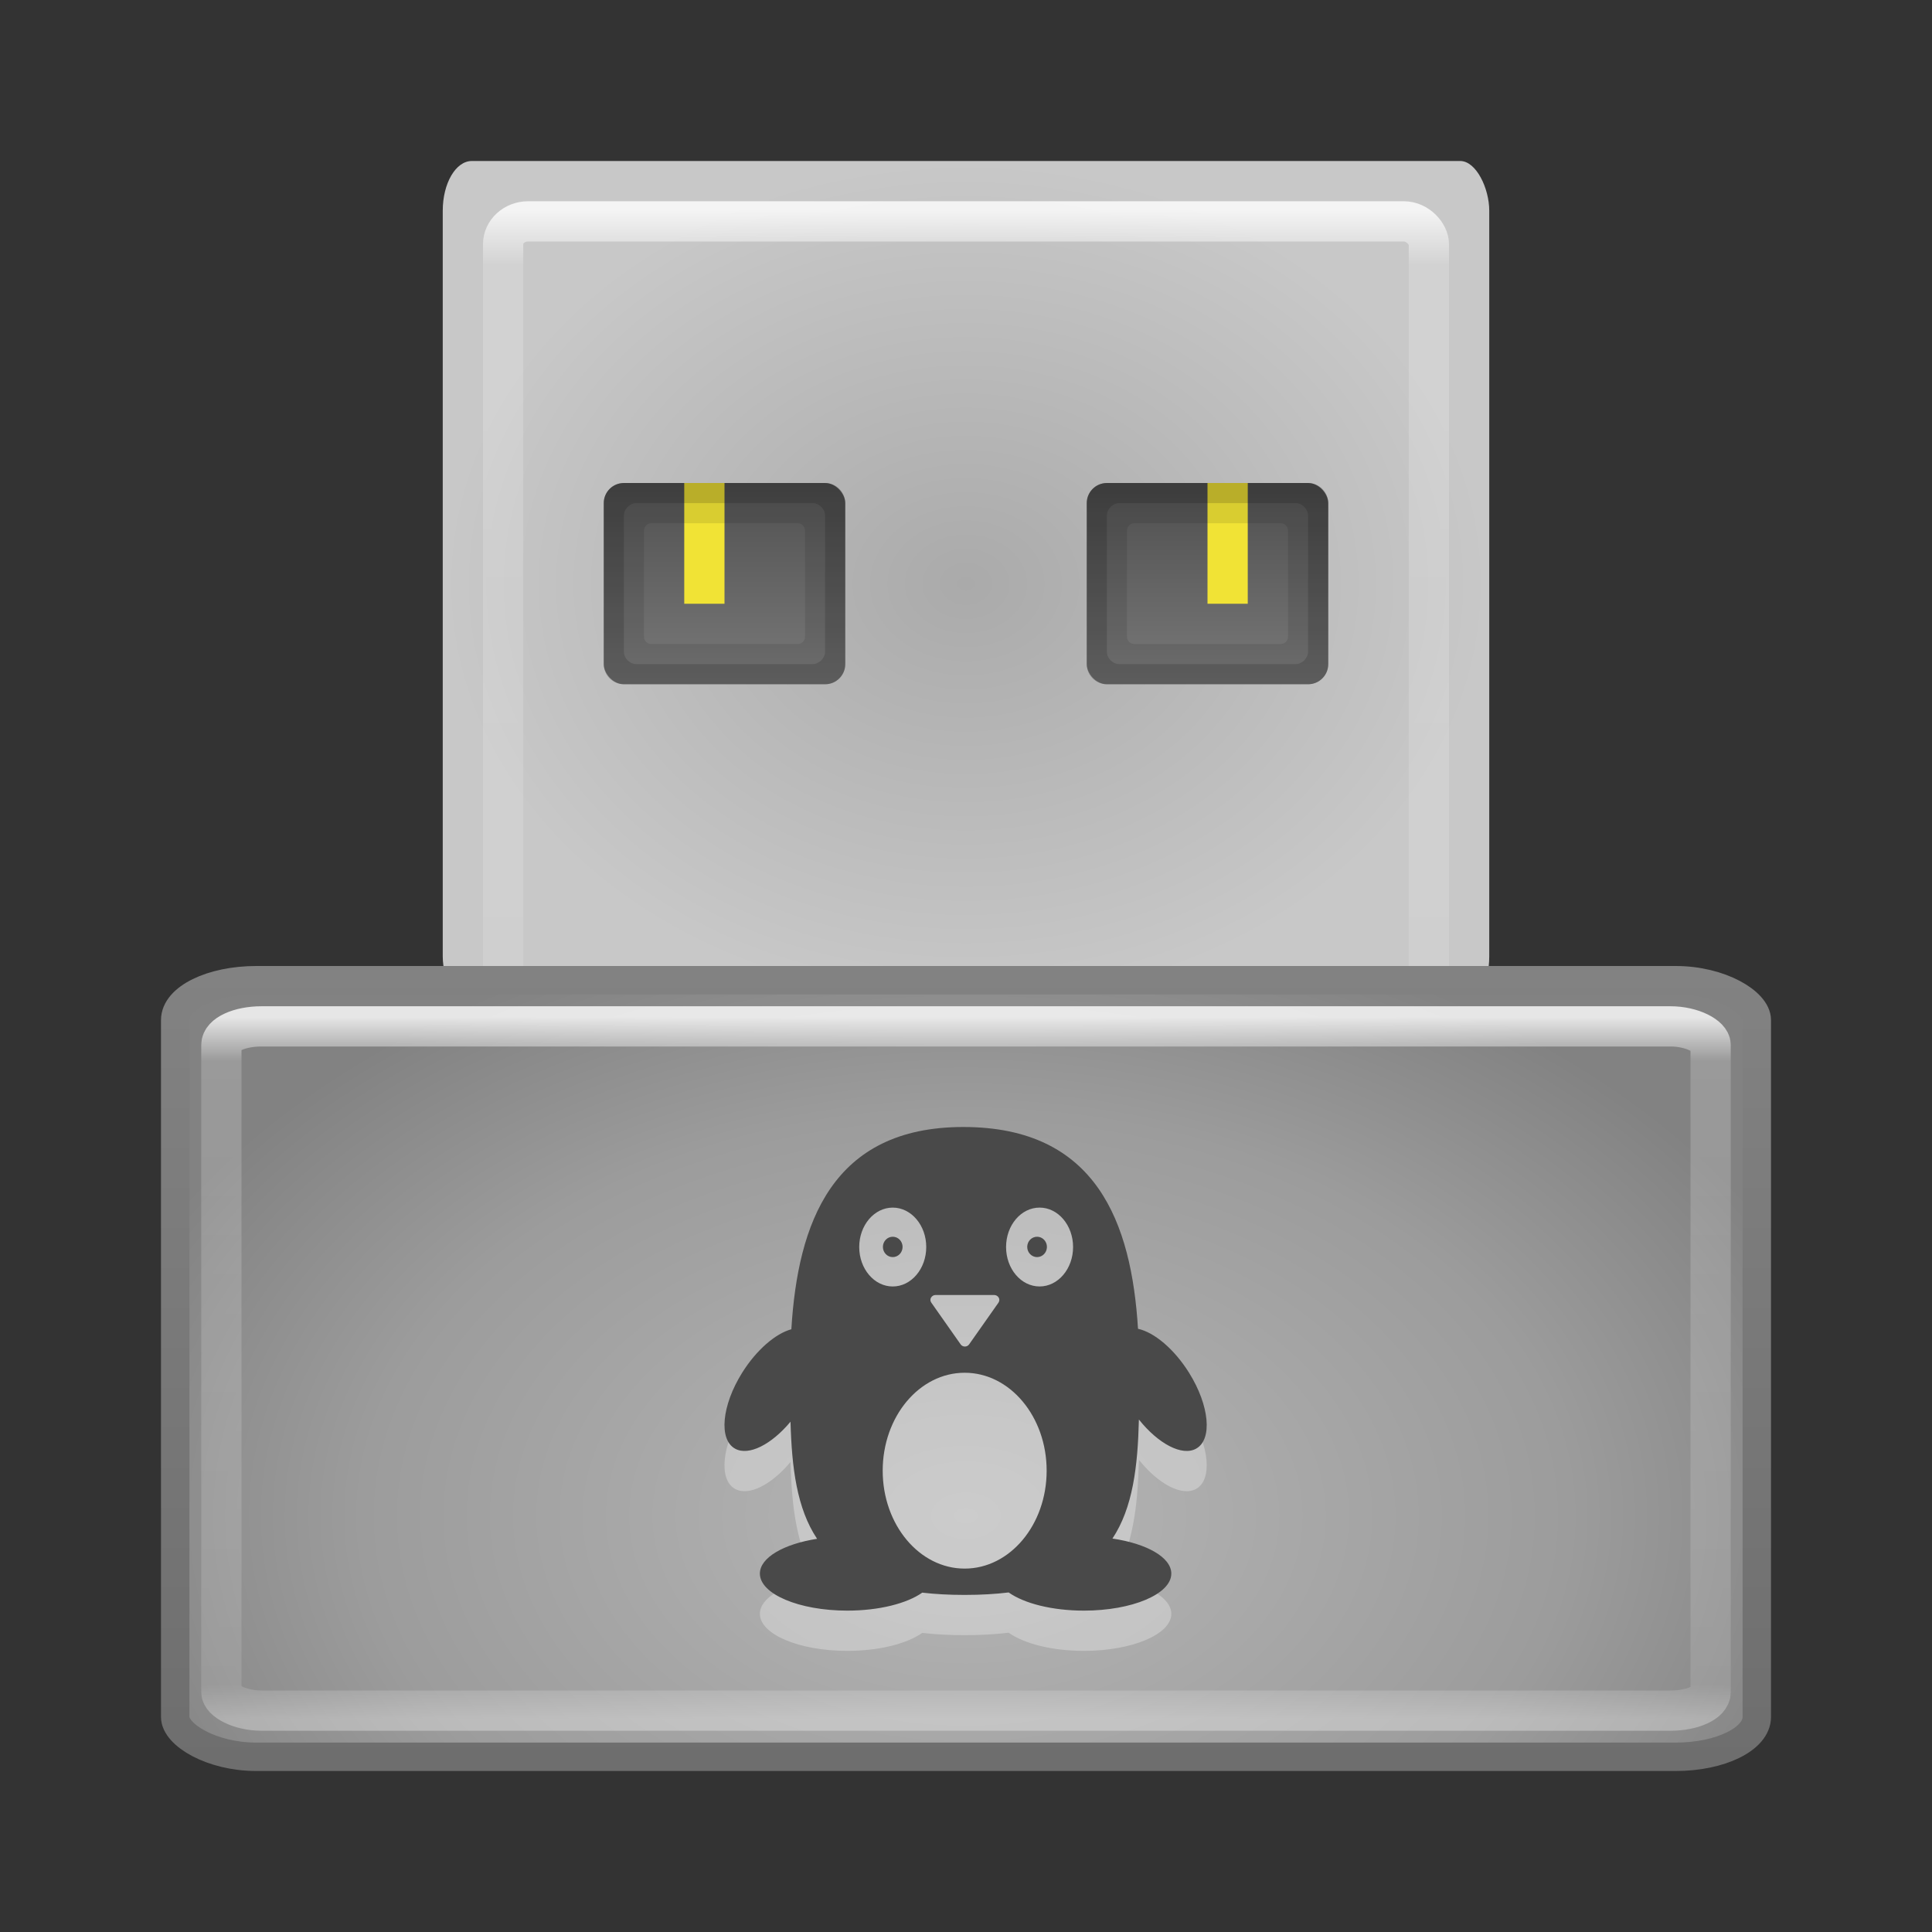 <?xml version="1.0" encoding="UTF-8" standalone="no"?>
<!-- Created with Inkscape (http://www.inkscape.org/) -->

<svg
   xmlns:dc="http://purl.org/dc/elements/1.1/"
   xmlns:cc="http://creativecommons.org/ns#"
   xmlns:rdf="http://www.w3.org/1999/02/22-rdf-syntax-ns#"
   xmlns:svg="http://www.w3.org/2000/svg"
   xmlns="http://www.w3.org/2000/svg"
   xmlns:xlink="http://www.w3.org/1999/xlink"
   xmlns:sodipodi="http://sodipodi.sourceforge.net/DTD/sodipodi-0.dtd"
   xmlns:inkscape="http://www.inkscape.org/namespaces/inkscape"
   id="svg4471"
   height="48"
   width="48"
   version="1.1"
   inkscape:version="0.91 r13725"
   sodipodi:docname="unetbootin.svg">
  <rect width="100%" height="100%" fill="#333333" stroke="none"/>
  <sodipodi:namedview
     pagecolor="#ffffff"
     bordercolor="#666666"
     borderopacity="1"
     objecttolerance="10"
     gridtolerance="10"
     guidetolerance="10"
     inkscape:pageopacity="0"
     inkscape:pageshadow="2"
     inkscape:window-width="1535"
     inkscape:window-height="876"
     id="namedview95"
     showgrid="false"
     inkscape:zoom="4.9166667"
     inkscape:cx="-10.779661"
     inkscape:cy="24"
     inkscape:window-x="65"
     inkscape:window-y="24"
     inkscape:window-maximized="1"
     inkscape:current-layer="svg4471" />
  <defs
     id="defs4473">
    <linearGradient
       id="linearGradient3473"
       y2="43"
       xlink:href="#linearGradient3924-803"
       gradientUnits="userSpaceOnUse"
       x2="24"
       gradientTransform="matrix(1,0,0,0.459,-2.1412e-4,23.973)"
       y1="5"
       x1="24" />
    <linearGradient
       id="linearGradient3924-803">
      <stop
         id="stop3252"
         stop-color="#fff"
         offset="0" />
      <stop
         id="stop3254"
         stop-color="#fff"
         stop-opacity=".235"
         offset=".063" />
      <stop
         id="stop3256"
         stop-color="#fff"
         stop-opacity=".157"
         offset=".951" />
      <stop
         id="stop3258"
         stop-color="#fff"
         stop-opacity=".392"
         offset="1" />
    </linearGradient>
    <radialGradient
       id="radialGradient3155"
       gradientUnits="userSpaceOnUse"
       cy="8.45"
       cx="19.74"
       gradientTransform="matrix(3.8417e-8,0.76,-1.135,0,33.588,23.656)"
       r="20">
      <stop
         id="stop3848"
         stop-color="#b6b6b6"
         offset="0" />
      <stop
         id="stop3852"
         stop-color="#9c9c9c"
         offset=".661" />
      <stop
         id="stop3854"
         stop-color="#828282"
         offset="1" />
    </radialGradient>
    <linearGradient
       id="linearGradient3157"
       y2="3.899"
       gradientUnits="userSpaceOnUse"
       x2="24"
       gradientTransform="matrix(1.008,0,0,0.495,-0.181,23.127)"
       y1="44"
       x1="24">
      <stop
         id="stop3858"
         stop-color="#6e6e6e"
         offset="0" />
      <stop
         id="stop3860"
         stop-color="#828282"
         offset="1" />
    </linearGradient>
    <radialGradient
       id="radialGradient3013-896"
       gradientUnits="userSpaceOnUse"
       cy="43.5"
       cx="4.993"
       gradientTransform="matrix(2.004,0,0,1.4,27.988,-17.4)"
       r="2.5">
      <stop
         id="stop3216"
         stop-color="#181818"
         offset="0" />
      <stop
         id="stop3218"
         stop-color="#181818"
         stop-opacity="0"
         offset="1" />
    </radialGradient>
    <radialGradient
       id="radialGradient3015-826"
       gradientUnits="userSpaceOnUse"
       cy="43.5"
       cx="4.993"
       gradientTransform="matrix(2.004,0,0,1.4,-20.012,-104.4)"
       r="2.5">
      <stop
         id="stop3222"
         stop-color="#181818"
         offset="0" />
      <stop
         id="stop3224"
         stop-color="#181818"
         stop-opacity="0"
         offset="1" />
    </radialGradient>
    <linearGradient
       id="linearGradient4469"
       y2="39.999"
       gradientUnits="userSpaceOnUse"
       x2="25.058"
       y1="47.028"
       x1="25.058">
      <stop
         id="stop3228"
         stop-color="#181818"
         stop-opacity="0"
         offset="0" />
      <stop
         id="stop3230"
         stop-color="#181818"
         offset=".5" />
      <stop
         id="stop3232"
         stop-color="#181818"
         stop-opacity="0"
         offset="1" />
    </linearGradient>
    <linearGradient
       id="ButtonShadow"
       y2="7.016"
       gradientUnits="userSpaceOnUse"
       x2="45.448"
       gradientTransform="scale(1.006 .994)"
       y1="92.54"
       x1="45.448">
      <stop
         id="stop3750"
         offset="0" />
      <stop
         id="stop3752"
         stop-opacity=".588"
         offset="1" />
    </linearGradient>
    <filter
       id="filter3174"
       style="color-interpolation-filters:sRGB">
      <feGaussianBlur
         id="feGaussianBlur3176"
         stdDeviation="1.71" />
    </filter>
    <linearGradient
       id="linearGradient3185"
       y2="-167.53"
       xlink:href="#SVGID_14_"
       gradientUnits="userSpaceOnUse"
       x2="206.69"
       gradientTransform="matrix(.728 0 0 -.728 -321.11 -106.27)"
       y1="-167.53"
       x1="206.69" />
    <linearGradient
       id="SVGID_14_"
       y2="-167.53"
       gradientUnits="userSpaceOnUse"
       x2="206.69"
       gradientTransform="matrix(1 0 0 -1 -270.96 -122.07)"
       y1="-167.53"
       x1="206.69">
      <stop
         id="stop3506"
         stop-color="#7e9ec4"
         offset="0" />
      <stop
         id="stop3508"
         stop-color="#151d89"
         offset="1" />
    </linearGradient>
    <linearGradient
       id="linearGradient3182"
       y2="-167.53"
       xlink:href="#SVGID_14_"
       gradientUnits="userSpaceOnUse"
       x2="206.69"
       gradientTransform="matrix(.728 0 0 -.728 -401.11 -105.27)"
       y1="-167.53"
       x1="206.69" />
    <linearGradient
       id="linearGradient3887">
      <stop
         id="stop3889-4"
         stop-color="#505050"
         offset="0" />
      <stop
         id="stop3891-56"
         stop-color="#787878"
         offset="1" />
    </linearGradient>
    <filter
       id="filter3174-6"
       style="color-interpolation-filters:sRGB">
      <feGaussianBlur
         id="feGaussianBlur3176-7"
         stdDeviation="1.71" />
    </filter>
    <linearGradient
       id="linearGradient3185-3"
       x1="206.69"
       xlink:href="#SVGID_14_"
       gradientUnits="userSpaceOnUse"
       y1="-167.53"
       gradientTransform="matrix(.728 0 0 -.728 -433.63 -100.88)"
       x2="206.69"
       y2="-167.53" />
    <linearGradient
       id="linearGradient3182-9"
       x1="206.69"
       xlink:href="#SVGID_14_"
       gradientUnits="userSpaceOnUse"
       y1="-167.53"
       gradientTransform="matrix(.728 0 0 -.728 -513.63 -99.882)"
       x2="206.69"
       y2="-167.53" />
    <linearGradient
       id="linearGradient6114"
       y2="7.016"
       xlink:href="#ButtonShadow"
       gradientUnits="userSpaceOnUse"
       x2="45.448"
       gradientTransform="scale(1.006 .994)"
       y1="92.54"
       x1="45.448" />
    <radialGradient
       id="radialGradient6201"
       gradientUnits="userSpaceOnUse"
       cy="13.5"
       cx="24"
       gradientTransform="matrix(1,0,0,0.808,0,4.596)"
       r="13">
      <stop
         id="stop3106-2"
         stop-color="#aaa"
         offset="0" />
      <stop
         id="stop3108-2"
         stop-color="#c8c8c8"
         offset="1" />
    </radialGradient>
    <linearGradient
       id="linearGradient6205"
       y2="43"
       xlink:href="#linearGradient3924-803"
       gradientUnits="userSpaceOnUse"
       x2="24"
       gradientTransform="matrix(0.622,0,0,0.568,9.081,3.378)"
       y1="5"
       x1="24" />
    <linearGradient
       id="linearGradient3893"
       y2="1022.3"
       xlink:href="#linearGradient3887"
       gradientUnits="userSpaceOnUse"
       y1="1017.3"
       gradientTransform="translate(-1,-1004.4)"
       x2="18.955"
       x1="18.955" />
    <linearGradient
       id="linearGradient3907"
       y2="1022.3"
       xlink:href="#linearGradient3887"
       gradientUnits="userSpaceOnUse"
       y1="1017.6"
       gradientTransform="translate(1,-1004.4)"
       x2="29.027"
       x1="29.027" />
    <filter
       id="filter3174-61"
       style="color-interpolation-filters:sRGB">
      <feGaussianBlur
         id="feGaussianBlur3176-6"
         stdDeviation="1.71" />
    </filter>
    <linearGradient
       id="linearGradient3185-0"
       x1="206.69"
       xlink:href="#SVGID_14_"
       gradientUnits="userSpaceOnUse"
       y1="-167.53"
       gradientTransform="matrix(.728 0 0 -.728 -443.8 -105.88)"
       x2="206.69"
       y2="-167.53" />
    <linearGradient
       id="linearGradient3182-8"
       x1="206.69"
       xlink:href="#SVGID_14_"
       gradientUnits="userSpaceOnUse"
       y1="-167.53"
       gradientTransform="matrix(.728 0 0 -.728 -523.8 -104.88)"
       x2="206.69"
       y2="-167.53" />
    <filter
       id="filter3174-7"
       style="color-interpolation-filters:sRGB">
      <feGaussianBlur
         id="feGaussianBlur3176-2"
         stdDeviation="1.71" />
    </filter>
    <linearGradient
       id="linearGradient3185-6"
       x1="206.69"
       xlink:href="#SVGID_14_"
       gradientUnits="userSpaceOnUse"
       y1="-167.53"
       gradientTransform="matrix(.728 0 0 -.728 -232.39 -56.585)"
       x2="206.69"
       y2="-167.53" />
    <linearGradient
       id="linearGradient3182-0"
       x1="206.69"
       xlink:href="#SVGID_14_"
       gradientUnits="userSpaceOnUse"
       y1="-167.53"
       gradientTransform="matrix(.728 0 0 -.728 -312.39 -55.585)"
       x2="206.69"
       y2="-167.53" />
  </defs>
  <g
     id="layer2"
     display="none"
     transform="translate(-251.41 -25.771)">
    <rect
       id="rect3745"
       opacity=".9"
       rx="6"
       ry="6"
       height="85"
       filter="url(#filter3174)"
       width="86"
       y="7"
       x="5"
       fill="url(#ButtonShadow)" />
  </g>
  <g
     id="layer2-6"
     display="none"
     transform="translate(-363.92 -20.381)">
    <rect
       id="rect3745-1"
       opacity=".9"
       rx="6"
       ry="6"
       height="85"
       filter="url(#filter3174-6)"
       width="86"
       y="7"
       x="5"
       fill="url(#linearGradient6114)" />
  </g>
  <g
     id="layer2-1"
     display="none"
     transform="translate(-374.09 -25.378)">
    <rect
       id="rect3745-9"
       opacity=".9"
       rx="6"
       ry="6"
       height="85"
       filter="url(#filter3174-61)"
       width="86"
       y="7"
       x="5"
       fill="url(#linearGradient6114)" />
  </g>
  <g
     id="layer2-5"
     display="none"
     transform="translate(-162.69 23.916)">
    <rect
       id="rect3745-6"
       opacity=".9"
       rx="6"
       ry="6"
       height="85"
       filter="url(#filter3174-7)"
       width="86"
       y="7"
       x="5"
       fill="url(#linearGradient6114)" />
  </g>
  <g
     id="g4249"
     transform="translate(0,-1)">
    <rect
       id="rect3839"
       rx="0.722"
       ry="1.235"
       height="21"
       width="26"
       y="5"
       x="11"
       style="fill:url(#radialGradient6201)" />
    <rect
       id="rect6203"
       rx="0.622"
       ry="0.568"
       height="21"
       width="23"
       y="6.5"
       x="12.5"
       style="opacity:0.8;fill:none;stroke:url(#linearGradient6205);stroke-width:1;stroke-linecap:round;stroke-linejoin:round" />
    <rect
       id="rect5505-21"
       height="19.294"
       style="color:#000000;fill:url(#radialGradient3155);stroke:url(#linearGradient3157);stroke-width:0.706;stroke-linecap:round;stroke-linejoin:round"
       rx="2.015"
       ry="0.989"
       width="39.294"
       y="25.353"
       x="4.353" />
    <rect
       id="rect6741-1"
       rx="1"
       ry="0.459"
       height="17"
       width="37"
       y="26.5"
       x="5.5"
       style="opacity:0.8;fill:none;stroke:url(#linearGradient3473);stroke-width:1;stroke-linecap:round;stroke-linejoin:round" />
    <rect
       id="rect3883"
       rx="0.5"
       ry="0.5"
       height="5"
       width="6"
       y="13"
       x="15"
       style="fill:url(#linearGradient3893)" />
    <rect
       id="rect3885"
       rx="0.5"
       ry="0.5"
       height="5"
       width="6"
       y="13"
       x="27"
       style="fill:url(#linearGradient3907)" />
    <rect
       id="rect3923"
       height="3"
       width="1"
       y="13"
       x="17"
       style="fill:#f1e335" />
    <path
       id="rect3914"
       d="M 15.5,13 C 15.223,13 15,13.223 15,13.5 l 0,4 c 0,0.277 0.223,0.5 0.5,0.5 l 5,0 c 0.277,0 0.5,-0.223 0.5,-0.5 l 0,-4 C 21,13.223 20.777,13 20.5,13 l -5,0 z m 0.688,1 3.625,0 C 19.923,14 20,14.077 20,14.188 l 0,2.625 C 20,16.923 19.923,17 19.812,17 l -3.625,0 C 16.077,17 16,16.923 16,16.812 l 0,-2.625 C 16,14.077 16.077,14 16.188,14 Z"
       inkscape:connector-curvature="0"
       style="opacity:0.1" />
    <path
       id="rect3909"
       d="M 15.5,13 C 15.223,13 15,13.223 15,13.5 l 0,4 c 0,0.277 0.223,0.5 0.5,0.5 l 5,0 c 0.277,0 0.5,-0.223 0.5,-0.5 l 0,-4 C 21,13.223 20.777,13 20.5,13 l -5,0 z m 0.312,0.5 4.375,0 c 0.166,0 0.312,0.146 0.312,0.312 l 0,3.375 c 0,0.166 -0.146,0.312 -0.312,0.312 l -4.375,0 C 15.646,17.5 15.5,17.354 15.5,17.188 l 0,-3.375 C 15.5,13.646 15.646,13.5 15.812,13.5 Z"
       inkscape:connector-curvature="0"
       style="opacity:0.15" />
    <rect
       id="rect3925"
       height="3"
       width="1"
       y="13"
       x="30"
       style="fill:#f1e335" />
    <path
       id="path3919"
       d="M 27.5,13 C 27.223,13 27,13.223 27,13.5 l 0,4 c 0,0.277 0.223,0.5 0.5,0.5 l 5,0 c 0.277,0 0.5,-0.223 0.5,-0.5 l 0,-4 C 33,13.223 32.777,13 32.5,13 l -5,0 z m 0.688,1 3.625,0 C 31.923,14 32,14.077 32,14.188 l 0,2.625 C 32,16.923 31.923,17 31.812,17 l -3.625,0 C 28.077,17 28,16.923 28,16.812 l 0,-2.625 C 28,14.077 28.077,14 28.188,14 Z"
       inkscape:connector-curvature="0"
       style="opacity:0.1" />
    <path
       id="path3921"
       d="M 27.5,13 C 27.223,13 27,13.223 27,13.5 l 0,4 c 0,0.277 0.223,0.5 0.5,0.5 l 5,0 c 0.277,0 0.5,-0.223 0.5,-0.5 l 0,-4 C 33,13.223 32.777,13 32.5,13 l -5,0 z m 0.312,0.5 4.375,0 c 0.166,0 0.312,0.146 0.312,0.312 l 0,3.375 c 0,0.166 -0.146,0.312 -0.312,0.312 l -4.375,0 C 27.646,17.5 27.5,17.354 27.5,17.188 l 0,-3.375 C 27.5,13.646 27.646,13.5 27.812,13.5 Z"
       inkscape:connector-curvature="0"
       style="opacity:0.15" />
    <g
       id="g6101"
       transform="matrix(0.283,0,0,0.268,17.646,30)"
       style="fill:#ffffff">
      <g
         id="g6103"
         style="fill:#ffffff">
        <g
           id="g6105"
           style="fill:#ffffff">
          <path
             id="path6107"
             d="M 42.04,22.793 C 40.728,20.571 38.968,19.031 37.553,18.707 36.977,8.901 33.933,0 22.216,0 10.69,0 7.685,8.926 7.12,18.75 5.733,19.151 4.056,20.657 2.793,22.794 1.006,25.818 0.73,28.965 2.176,29.818 c 1.196,0.705 3.201,-0.383 4.87,-2.498 0.111,4.271 0.555,8.043 2.333,10.856 -2.932,0.484 -5.022,1.745 -5.022,3.224 0,1.896 3.436,3.434 7.675,3.434 2.793,0 5.238,-0.668 6.58,-1.667 1.129,0.14 2.367,0.211 3.726,0.211 1.414,0 2.695,-0.078 3.86,-0.229 1.339,1.008 3.795,1.685 6.604,1.685 4.238,0 7.675,-1.537 7.675,-3.433 0,-1.504 -2.16,-2.783 -5.168,-3.248 1.795,-2.854 2.223,-6.691 2.323,-11.035 1.698,2.248 3.792,3.428 5.026,2.699 1.447,-0.852 1.171,-3.999 -0.618,-7.024 z"
             inkscape:connector-curvature="0"
             style="opacity:0.3;fill:#ffffff" />
        </g>
      </g>
    </g>
    <g
       id="g6027"
       transform="matrix(0.283,0,0,0.268,17.646,29)"
       style="fill:#494949">
      <g
         id="g5981"
         style="fill:#494949">
        <g
           id="g5983"
           style="fill:#494949">
          <path
             id="path5985"
             d="M 42.04,22.793 C 40.728,20.571 38.968,19.031 37.553,18.707 36.977,8.901 33.933,0 22.216,0 10.69,0 7.685,8.926 7.12,18.75 5.733,19.151 4.056,20.657 2.793,22.794 1.006,25.818 0.73,28.965 2.176,29.818 c 1.196,0.705 3.201,-0.383 4.87,-2.498 0.111,4.271 0.555,8.043 2.333,10.856 -2.932,0.484 -5.022,1.745 -5.022,3.224 0,1.896 3.436,3.434 7.675,3.434 2.793,0 5.238,-0.668 6.58,-1.667 1.129,0.14 2.367,0.211 3.726,0.211 1.414,0 2.695,-0.078 3.86,-0.229 1.339,1.008 3.795,1.685 6.604,1.685 4.238,0 7.675,-1.537 7.675,-3.433 0,-1.504 -2.16,-2.783 -5.168,-3.248 1.795,-2.854 2.223,-6.691 2.323,-11.035 1.698,2.248 3.792,3.428 5.026,2.699 1.447,-0.852 1.171,-3.999 -0.618,-7.024 z M 19.381,15.82 c 0.077,-0.146 0.229,-0.245 0.392,-0.245 l 5.159,0 c 0.165,0 0.314,0.099 0.395,0.245 0.077,0.145 0.067,0.325 -0.022,0.461 l -2.58,3.872 c -0.082,0.124 -0.222,0.2 -0.37,0.2 -0.149,0 -0.288,-0.074 -0.37,-0.198 l -2.58,-3.875 c -0.094,-0.135 -0.103,-0.315 -0.024,-0.46 z m -6.303,-4.692 c 0,-2.019 1.317,-3.655 2.942,-3.655 1.625,0 2.942,1.637 2.942,3.655 0,2.018 -1.317,3.656 -2.942,3.656 -1.625,0 -2.942,-1.638 -2.942,-3.656 z m 9.257,29.81 c -3.974,0 -7.196,-4.064 -7.196,-9.078 0,-5.014 3.223,-9.078 7.196,-9.078 3.975,0 7.197,4.064 7.197,9.078 0.002,5.013 -3.222,9.078 -7.197,9.078 z m 6.577,-26.155 c -1.626,0 -2.942,-1.637 -2.942,-3.656 0,-2.019 1.316,-3.655 2.942,-3.655 1.624,0 2.941,1.637 2.941,3.655 0,2.018 -1.316,3.656 -2.941,3.656 z"
             inkscape:connector-curvature="0" />
          <ellipse
             id="ellipse5987"
             rx="0.864"
             ry="0.944"
             cy="11.117"
             cx="16.021" />
          <ellipse
             id="ellipse5989"
             rx="0.865"
             ry="0.944"
             cy="11.117"
             cx="28.692" />
        </g>
      </g>
    </g>
  </g>
</svg>
